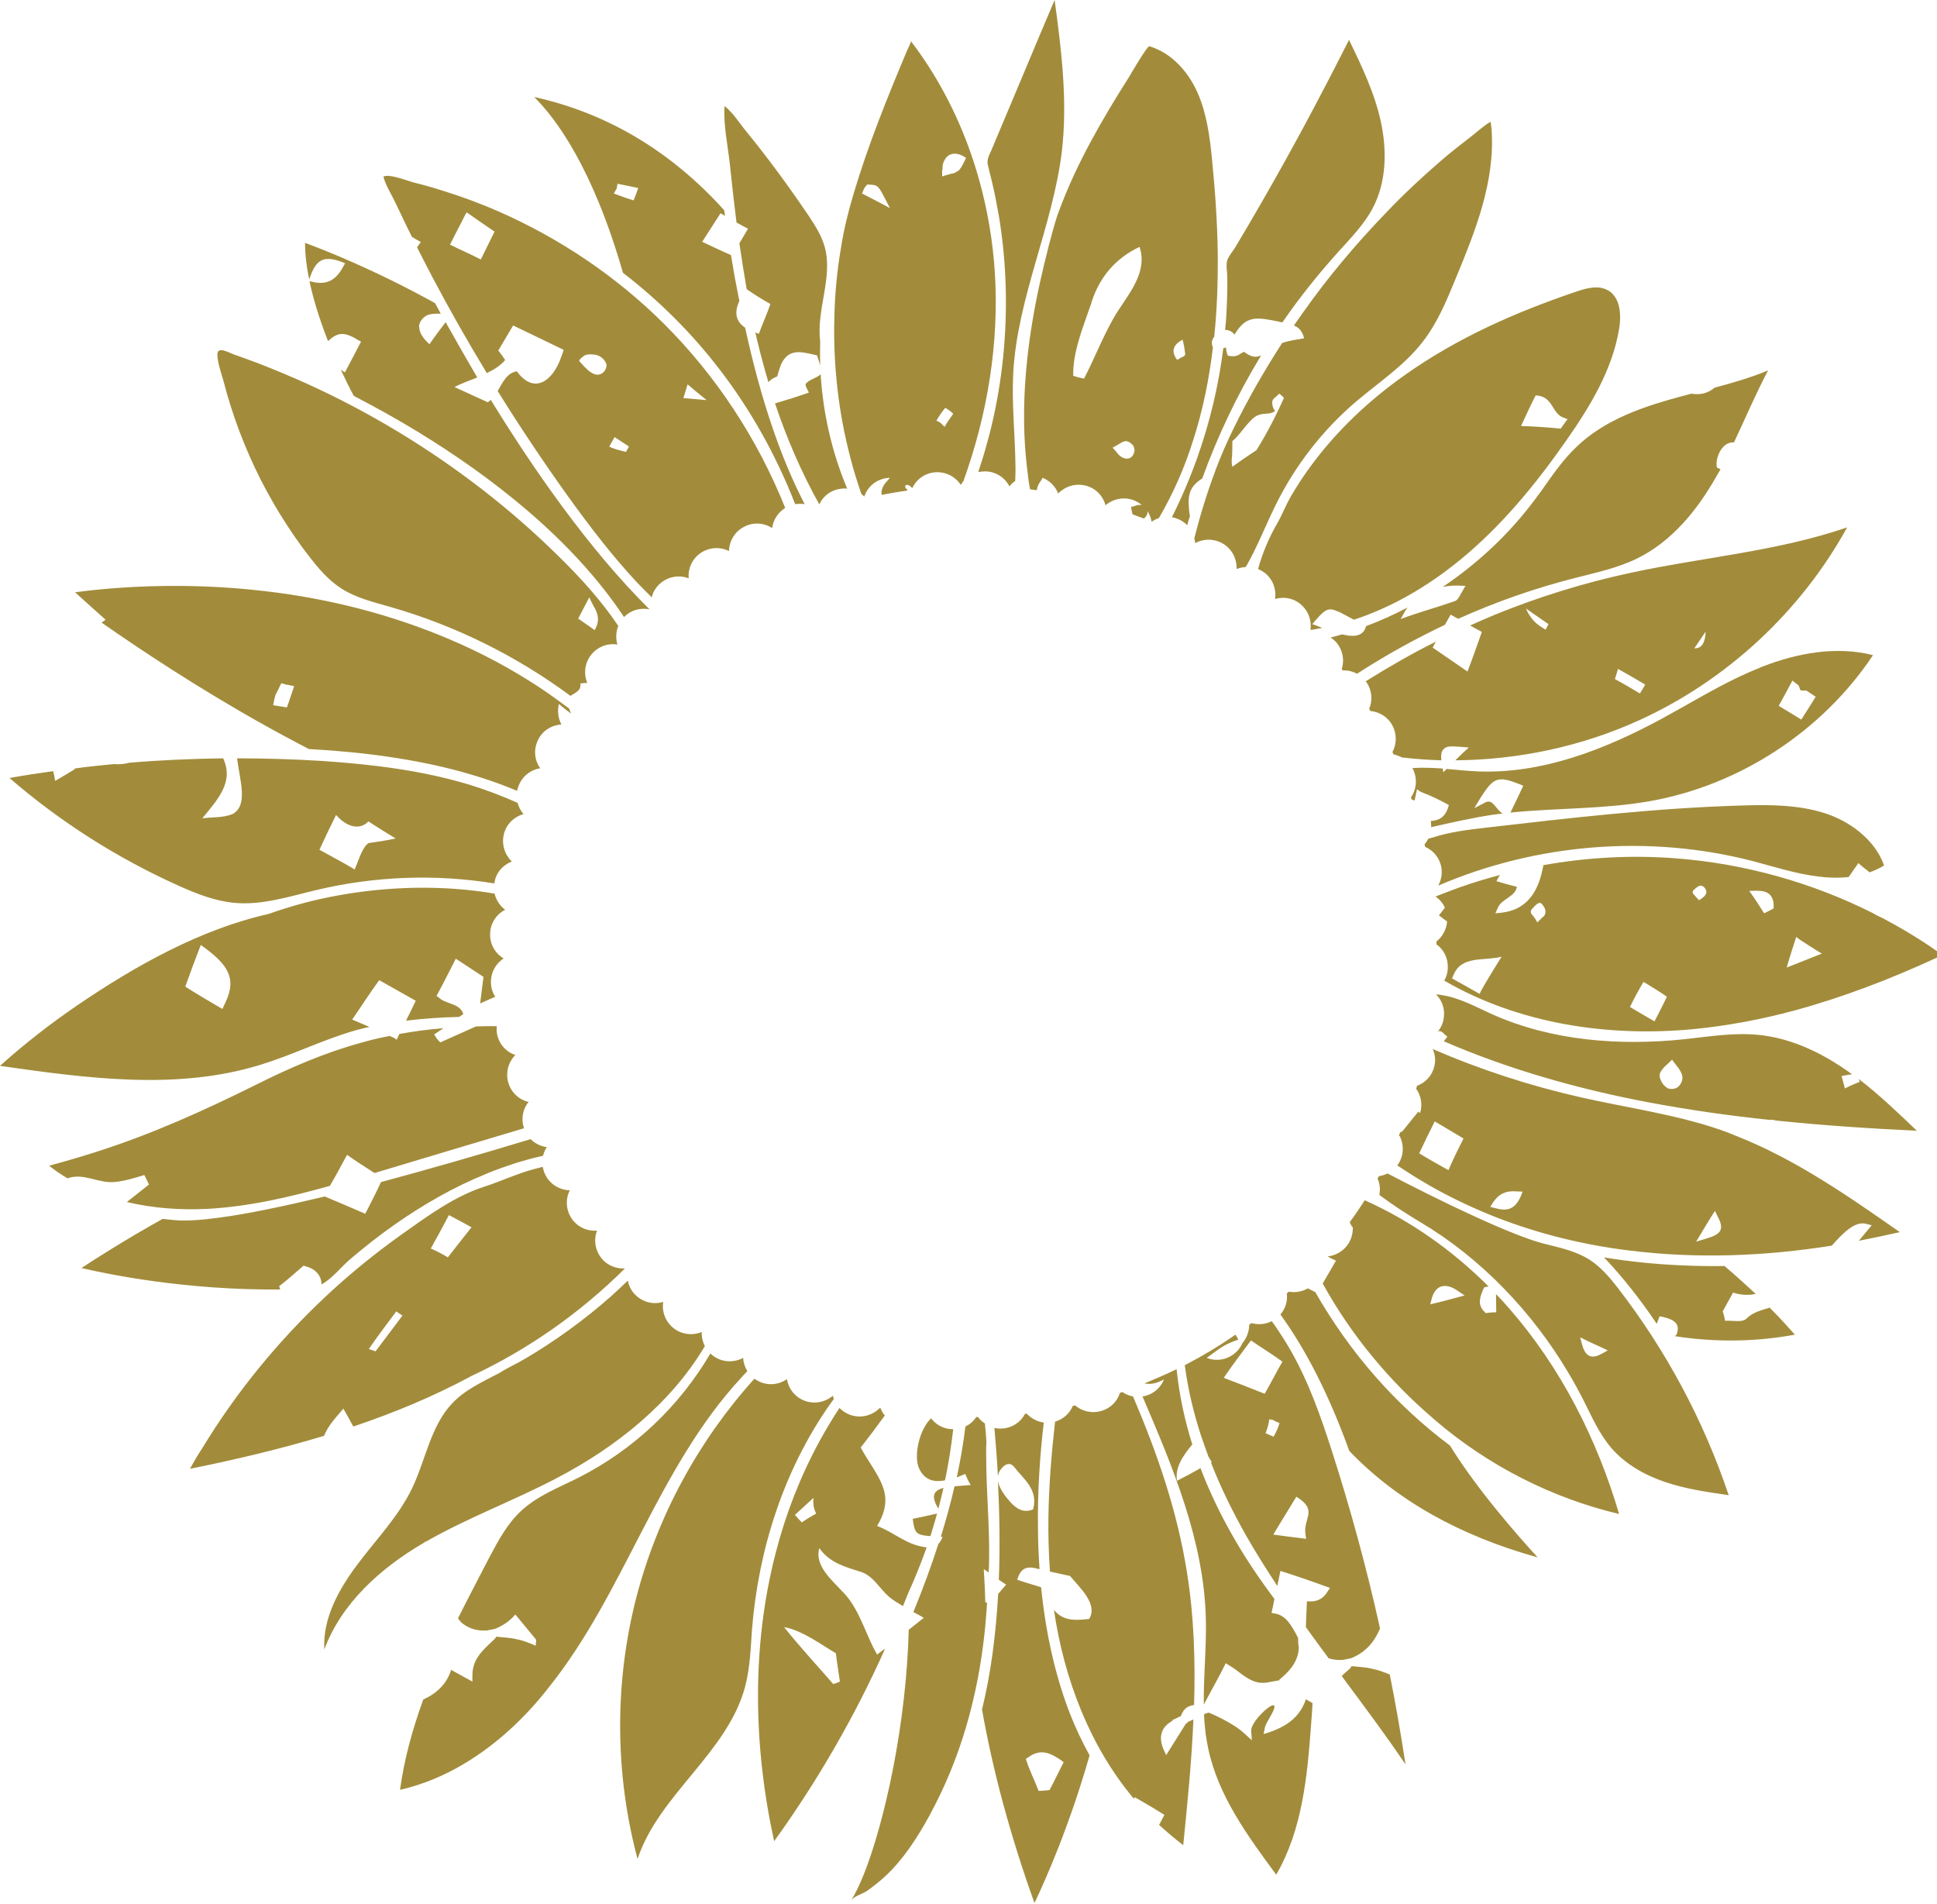 <?xml version="1.0" encoding="UTF-8" standalone="no"?>
<!DOCTYPE svg PUBLIC "-//W3C//DTD SVG 1.1//EN" "http://www.w3.org/Graphics/SVG/1.1/DTD/svg11.dtd">
<svg width="100%" height="100%" viewBox="0 0 875 860" version="1.1" xmlns="http://www.w3.org/2000/svg" xmlns:xlink="http://www.w3.org/1999/xlink" xml:space="preserve" xmlns:serif="http://www.serif.com/" style="fill-rule:evenodd;clip-rule:evenodd;stroke-linejoin:round;stroke-miterlimit:2;">
    <g transform="matrix(1,0,0,1,-64.2,-69.5)">
        <path d="M448.4,276.5C449.8,282 451.5,287.3 453.3,292.6C453.8,293 454.2,293.3 454.6,293.8C456,289.6 459.6,286.3 464.3,285.5C465,285.4 465.6,285.3 466.2,285.3L465.6,286C463.7,288 462.2,290.1 462.4,292.5C462.4,292.7 462.5,292.8 462.5,293C466.3,292.3 470.1,291.6 473.9,291.1L474.1,290.7C471.7,288.9 474,287.2 476.3,290C478.1,286 482.1,283.1 486.8,282.8C491.5,282.5 495.8,284.8 498.2,288.5C498.6,287.9 499,287.3 499.4,286.8C510.3,256.6 515.6,224.4 513.6,192.5C512.7,178.4 510.3,164.3 506.5,150.7C500.2,128.1 489.9,106.7 475.7,88.1C475.9,88.3 474.2,91.8 474,92.2C465.1,113.4 456.4,134.8 449.8,157C447.4,165 445.4,173.1 444.1,181.4C442.3,191.9 441.3,202.6 441.1,213.2C440.8,223.9 441.3,234.5 442.5,245.1C443.7,255.7 445.7,266.2 448.4,276.5ZM490.6,142.4C492.2,138.7 495.6,138.1 499.1,139.9L500.6,140.8C499.7,142.6 498.7,145.1 497.2,146.6L496.9,146.7C496,147.4 494.8,147.9 493.8,148C492.5,148.4 491.1,148.7 489.8,149.2L489.8,146.8L489.7,146.8C489.7,146.5 490,146.1 490,145.8C489.9,144.6 490,143.6 490.6,142.4ZM491.2,253.7C492.5,254.4 493.7,255.3 494.8,256.4C493.4,258.3 492,260.3 490.9,262.3L489.4,260.8C488.8,260.2 487.9,259.8 487.2,259.5C488.4,257.4 489.7,255.5 491.2,253.7ZM455.4,153.5L456,152.8L456.7,152.9C460.9,152.9 461.1,153.8 463.8,158.8L466.2,163.5C462.1,161.2 457.8,159.1 453.6,156.9C454,155.9 454.6,154.2 455.4,153.5ZM538,180.3C535.1,191.6 532.5,203 530.6,214.5C526.8,237.3 525.4,260.7 528.5,283.7C528.7,286.1 529.1,288.3 529.5,290.5C530.5,290.6 531.6,290.8 532.6,290.9C532.7,289.5 533.2,288.2 534.3,286.8C534.6,286.3 534.9,285.8 535.2,285.3C538.4,286.6 541,289.2 542.2,292.4C545.3,289.2 549.9,287.7 554.5,288.8C559.1,289.9 562.4,293.4 563.6,297.7C567,294.8 571.8,293.8 576.2,295.4C577.6,295.9 578.9,296.7 580,297.6C579.2,297.5 578.4,297.5 577.4,297.8C577.2,297.9 576.9,298 576.6,298.1L575.1,298.5C575.3,299.6 575.5,300.7 575.8,301.8C577.5,302.4 579.2,303.1 580.9,303.7C582.2,302.8 582.6,301.6 582.6,300.4C583.5,301.9 584.1,303.4 584.4,305.1L584.5,305.1C585.5,304.4 586.5,303.9 587.7,303.5C594.2,292.4 599.4,280.5 603.2,268.3C607.6,254.7 610.4,240.7 612.1,226.5C611.2,224.3 611.7,222.8 612.7,221.6C614,209.2 614.4,196.6 614.3,184C614.1,169.8 613.1,155.5 611.7,141.4C610.7,131.1 609.3,120.7 605.1,111.2C600.9,101.8 593.3,93.3 583.4,90.4C582.5,90.1 575,102.9 574.2,104.3C562.2,123.2 550.6,143.2 542.8,164.2C540.7,169.6 539.5,174.9 538,180.3ZM598.4,222.9C599,225 599.3,227.1 599.6,229.3C599.6,230.3 598.7,230.6 597.5,231.1C597.2,231.2 597.2,231.2 597.2,231.4L595.9,232C592.9,227.9 594.4,225.1 598.4,222.9ZM576.6,273.5C575.6,277.9 571.4,277.1 569.3,274.6C569.5,274.8 569.7,275.2 569.2,274.5C568.5,273.5 567.6,272.6 566.8,271.7C567.8,271.1 569,270.5 570.1,269.8C572.9,268 574,268.6 576.2,270.8C576.4,271.5 576.9,272.4 576.6,273.5ZM556.8,207.5C556.9,207.4 557.1,206.8 557.4,205.6C561.1,194.3 568.5,185.9 579,181L579.6,183.4C581.7,194.8 572.3,204.2 567.1,213.4C562.2,222.1 558.5,231.6 553.9,240.5C552.3,240.2 550.6,239.8 549,239.2C548.8,228.5 553.3,217.7 556.8,207.5ZM510.5,144.3C509.8,141.6 511,139.7 512.1,137.2C519.3,120.1 526.5,102.9 533.7,85.8C536,80.4 538.3,74.9 540.6,69.5C543.7,92.1 546.5,115 543.9,137.7C539.8,171.7 523.7,203.9 521.9,238.2C521.2,251.8 522.7,265.5 522.9,279.1C523,281.6 522.9,284.2 522.8,286.7C521.8,287.4 520.9,288.2 520.2,289.2C518.2,285.3 514.2,282.5 509.4,282.4C508.3,282.4 507.2,282.5 506.1,282.7C508.4,275.9 510.4,268.9 512.1,261.9C517,241.3 519.1,220.1 518.5,199C518.2,188.4 517.2,177.9 515.5,167.5C514.6,162.3 513.6,157.1 512.4,152C511.8,149.4 511.1,146.9 510.5,144.3ZM860.3,370.6C856.6,372.1 852.9,373.7 849.3,375.4C837.5,381.1 826.3,387.9 814.9,394.1C789.2,408 760.9,419.1 731.7,417.9C727,417.7 722.4,417.2 717.7,416.8C717.2,417.3 716.7,417.8 716.2,418.3C716.1,417.8 716,417.2 715.9,416.6C711.4,416.3 706.8,416.1 702.2,416.4C702.5,416.9 702.7,417.3 702.9,417.8C704.5,421.9 703.9,426.3 701.6,429.6C701.7,429.9 701.8,430.3 701.9,430.6C702.4,430.7 702.8,430.9 703.2,431.1L704.3,426L706.1,427.2C710.5,428.8 714.7,430.9 718.7,433.1L718.3,434.4C716.6,439.4 713.3,440.1 710.5,440.3C710.7,441.2 710.7,442.2 710.7,443.1C719.9,441 729.2,438.9 738.4,437.5C739.9,437.3 741.5,437.1 743,436.9C740,435.4 738.8,430.3 735.4,431.8L730.2,434.5L733.2,429.5C739,420.5 740.9,419.9 750.7,423.7L752.3,424.4C750.4,428.4 748.5,432.5 746.5,436.5C767.4,434.4 788.6,435 809.2,431.4C849.9,424.3 887.4,399.8 910.3,365.4C893.9,361.2 876.2,364.4 860.3,370.6ZM877.9,394.5C874.5,392.4 871.1,390.3 867.7,388.3C869.8,384.4 871.9,380.7 873.9,376.9L876.7,379.1C877,379.7 877.1,380.3 877.4,381C877.5,381.3 878,381.4 878.3,381.4L880.2,381.4C881.5,382.3 883,383.2 884.4,384.2C882.2,387.7 880.1,391.1 877.9,394.5ZM414.3,251.7C419.4,250.2 424.6,248.6 429.6,246.8L428.7,245C428,243.8 428.1,243.2 428.1,243.1C429,241.1 433.3,240.3 434.9,238.5C436,256.2 440,273.8 446.9,290.2C445.4,290 443.8,290.2 442.2,290.6C438.5,291.6 435.8,294.1 434.3,297.3C426.2,282.8 419.6,267.5 414.3,251.7ZM488.1,750.9C484.4,745 486.2,742.6 490.4,741.5C489.7,744.6 488.9,747.7 488.1,750.9ZM713.9,469.5C715.2,467.1 715.8,464.2 715.3,461.3C714.6,457 711.7,453.6 708,452C707.9,451.6 707.8,451.2 707.7,450.9C708.3,450.1 708.9,449.3 709.3,448.4C709.9,448.2 710.6,447.9 711.3,447.8C718.9,445.3 726.9,444.3 734.8,443.4C773.6,438.9 812.4,434.4 851.4,433.3C863.8,432.9 876.4,433 888.3,436.7C893.9,438.5 899.3,441.3 903.9,445C909,449.1 913.1,454.2 915.3,460.4C913.2,461.7 911,462.7 908.7,463.5C908.3,463.1 907.8,462.7 907.4,462.4C906.1,461.4 904.9,460.5 903.7,459.3C902.2,461.4 900.8,463.5 899.3,465.6C894.8,466.1 890.2,466 885.7,465.4C875.6,464.2 865.8,461 855.9,458.4C809,446.3 758.3,450.4 713.9,469.5ZM393.9,143.7C393,135.3 390.9,125.8 391.5,117.4C395.3,120.3 398.5,125.5 401.5,129.1C404.8,133.1 408,137.2 411.2,141.4C417.5,149.7 423.6,158.2 429.4,166.8C432.4,171.3 435.4,176 436.8,181.2C440.5,194.9 432.9,209.5 434.7,223.6C434.6,227.3 434.6,230.9 434.7,234.6C434.3,233.1 433.8,231.5 433.3,230C428.4,229 422.3,226.7 418.6,231.5C416.8,233.6 416.1,236.8 415.3,239.5C413.5,240.2 412.2,241.1 411.3,242.1C410.1,238.1 409,234 407.9,229.9C407.3,227.5 406.7,225.1 406.1,222.7C405.9,221.7 405.7,220.7 405.4,219.7L405.5,219.7L407,220.3C408.6,215.7 410.7,211.4 412.2,206.8C408.5,204.7 404.9,202.5 401.5,200.1C400.3,193.2 399.2,186.3 398.2,179.4C399.5,177.2 400.8,175 402.1,172.8C400.4,171.9 398.6,171 396.9,170C395.8,161.2 394.8,152.5 393.9,143.7ZM476.5,755.5C480.2,754.7 483.8,754 487.5,753.1C486.6,756.5 485.5,759.9 484.5,763.3C477.6,762.8 477.4,761.7 476.5,755.5ZM617.6,218.5C617.9,216.1 618.1,213.6 618.2,211.1C618.5,205.6 618.7,200.1 618.6,194.6C618.6,192.3 617.9,189.2 618.6,187C619.3,185 621.1,183 622.2,181.2C624,178.2 625.8,175.1 627.6,172.1C631.8,164.9 636,157.7 640.1,150.4C651.8,129.7 662.9,108.7 673.6,87.5C679.4,99.5 685.2,111.6 688,124.6C690.8,137.6 690.5,151.8 684.3,163.5C680.4,170.9 674.4,177 668.8,183.2C659.7,193.3 651.2,203.9 643.5,215.1C642.9,215 642.3,214.9 641.6,214.7C632.1,212.8 627.1,211.7 621.9,220.6C620.7,219.2 619.3,218.5 617.6,218.5ZM655.8,280.7C652.8,284.8 650.1,289 647.5,293.4C645.1,297.5 643.4,302 641.1,306C637.4,312.4 634.5,319.3 632.5,326.5C633.5,326.9 634.5,327.5 635.5,328.2C639.1,331 640.8,335.5 640.2,339.8C640.3,339.9 640.4,339.9 640.4,340C644.5,338.8 649.2,339.8 652.5,343.1C655.5,346 656.7,350.1 656.2,354C657.1,353.9 658,353.8 658.8,353.6C659.7,353.4 660.6,353.3 661.5,353.1C659.7,352.4 658.1,351.7 657,351.4L658.6,349.5C662.8,344.8 664.2,343.6 668.8,345.8C667.8,345.2 667,344.9 669.8,346.2C671.8,347.3 673.8,348.3 675.8,349.4C693.2,343.7 709.3,334.2 723.5,322.6C742.3,307.3 757.8,288.4 771.7,268.5C782.5,253.1 792.5,236.6 795.6,218.1C796.5,212.7 796.3,206.2 792.8,202.4C792.2,201.7 791.4,201.1 790.5,200.6C786.2,198.2 780.9,199.6 776.3,201.2C749,210.4 722.3,222.2 698.8,238.9C682.6,250.3 667.7,264.3 655.8,280.7ZM757.9,248.1L759.1,248.2C765.8,249.2 765.3,256.2 770.4,258.1L772.3,258.8C771.3,260.3 770.2,261.6 769.2,263.1C763.3,262.5 757.3,262.1 751.3,261.9C753.4,257.4 755.5,252.7 757.9,248.1ZM648.7,216.5C650.9,217.4 652.5,219 653.3,222.3C650.4,222.8 646.6,223.3 643.4,224.4C635.3,236.9 627.9,249.8 621.4,263.1C618.4,269.2 615.7,275.5 613.2,282L613.3,282C613.2,282.1 613.2,282.2 613.1,282.4C609.4,292.2 606.3,302.4 603.7,312.6C603.9,313.3 604,314 604.1,314.8C608,312.7 612.9,312.7 616.9,315.2C620.9,317.7 623,322.1 622.8,326.5C624.1,326 625.5,325.7 626.9,325.6C627.2,325.2 627.4,324.7 627.7,324.3C632.6,315.5 636.2,306.1 640.7,297.1C649.4,279.6 661.6,263.9 676.4,251.2C686.7,242.4 698.4,234.8 706.7,224.1C713.4,215.6 717.6,205.5 721.7,195.5C730.5,174.2 739.6,151.8 738,128.3C737.9,127.5 737.9,126.9 737.8,126.3C737.7,125.7 737.7,125.1 737.5,124.5C734.1,126.5 731,129.5 727.8,131.9C723.4,135.3 719,138.7 714.8,142.4C706.2,149.8 698,157.5 690.2,165.7C676.6,179.8 664,194.8 652.7,210.8C651.4,212.7 650,214.6 648.7,216.5ZM631.8,272.8C628.1,275.2 624.5,277.7 620.9,280.3C620.6,279.3 620.6,278.4 620.6,277.2C620.9,274.4 620.9,271.6 620.9,268.7C624.5,266 628.3,258.9 632.3,257.1C635.3,255.8 637.5,257 640.2,255.2C639.3,254 638.9,252.7 638.9,251.3C638.9,250.1 639.6,249.4 640.5,248.8C640.9,248.4 641.5,247.8 642.1,247.3C642.9,247.9 643.6,248.5 644.2,249.2C640.6,257.3 636.5,265.2 631.8,272.8ZM776.6,271.1C787.9,260.3 803,254.4 818,250.1C821.4,249.1 824.9,248.2 828.3,247.3C832.2,248 835.8,247.1 838.7,244.6C846.9,242.4 855,240.1 862.9,236.8C857.3,247.4 852.6,258.5 847.5,269.3C846.7,269.3 846,269.3 845.3,269.6C841.4,270.8 838.9,277 839.8,280.7C840.3,280.9 840.9,281.2 841.4,281.4C840.9,282.4 840.3,283.4 839.7,284.4C831,299.8 819.4,314.2 803.4,321.9C794.7,326.1 785.2,328.1 775.9,330.5C757.7,335.1 740,341.3 722.9,349C721.8,348.4 720.6,347.7 719.5,347.1C718.6,348.6 717.8,350.2 716.9,351.7C703.2,358.2 689.9,365.6 677.2,373.8C675.2,372.7 673,372.2 670.8,372.3C670.6,372.1 670.5,371.9 670.3,371.7C671.6,367.7 670.8,363.2 668,359.8C667.2,358.9 666.3,358.1 665.3,357.4C666.9,357 668.6,356.6 670.2,356.1C670.3,356.1 670.3,356.1 670.4,356C675.1,357.2 679.4,357.1 680.9,353.4L681.3,352.3C687.7,349.9 693.9,347.1 700,343.9C699.7,344.3 699.4,344.8 699.1,345.2L696.9,349.1C704.9,346.1 713.1,343.9 721.1,341.1C722.6,340.7 723.3,339.2 724.1,337.7C724.8,336.7 725.4,335.3 726.2,334.1L723.4,334C720.8,333.9 718.3,334.1 715.9,334.6C731.7,324 745.8,310.8 757.2,295.6C758.3,294.2 759.3,292.7 760.4,291.3C765.4,284.2 770.3,277 776.6,271.1ZM739.1,347.3C735.5,348.8 731.9,350.4 728.3,352C730.1,353 731.8,354 733.6,354.9C731.5,360.8 729.4,366.9 727.1,372.8C721.8,369.2 716.6,365.5 711.4,362C711.8,361.1 712.3,360.2 712.8,359.3C702.2,364.6 691.9,370.5 681.8,376.8C681.6,376.9 681.4,377.1 681.1,377.2C681.2,377.4 681.4,377.6 681.6,377.8C684,381.4 684.3,386 682.7,389.7C682.9,390 683.1,390.3 683.2,390.6C687.3,391 691.2,393.3 693.2,397.2C695.3,401.1 695.1,405.6 693.2,409.2C693.4,409.5 693.5,409.8 693.7,410.2C695,410.5 696.3,411 697.5,411.6C703.4,412.3 709.3,412.7 715.3,412.9C715.1,410.9 715.2,409 716.2,408C717.5,406.4 719.5,406.5 723.8,406.8L727.7,407.1C725.6,409 723.6,410.9 721.6,412.9C750.2,412.7 778.9,406.6 804.9,394.7C844.3,376.7 877.7,345.7 898.6,307.7C866.9,318.6 833.1,321.2 800.4,328.3C779.5,332.8 758.9,339.2 739.1,347.3ZM762.4,353.9L760.8,352.9C757.4,350.8 755.2,348.2 753.5,344.3C756.8,346.7 760.3,349 763.7,351.4C763.3,352.3 762.8,353 762.4,353.9ZM834.7,354.8L834.6,356.1C834.3,359.1 833.3,362.5 829.6,362.3C831.3,359.9 832.9,357.3 834.7,354.8ZM805,382.7C801.3,380.5 797.6,378.3 793.7,376.2C794.2,374.7 794.7,373 795.1,371.6C799.3,374 803.4,376.3 807.4,378.7C806.7,380 805.8,381.4 805,382.7ZM491.1,738.1C486.5,739 482.1,738.3 479.5,733C476.7,727.3 479.5,715 484.8,710.1C487,713 490.4,714.9 494.4,715L494.8,715C493.9,722.8 492.7,730.5 491.1,738.1ZM605.2,275.8C610.8,259.9 614.7,243.5 616.8,226.8C617.2,226.7 617.7,226.5 618.1,226.4C617.8,227.4 618.8,230.1 618.8,230.1C620.4,230.5 622.7,230.7 624.3,229.4L626.1,228.4C629.4,230.7 631.3,231.2 633.9,230C623.2,247.6 614.3,266.2 607.3,285.6C600.7,289.7 600.6,294.3 601.6,302.1C601.6,302.2 601.7,302.3 601.8,302.4C601.3,303.8 600.9,305.3 600.5,306.7C599.5,305.7 598.3,304.8 597,304.2C595.9,303.7 594.7,303.3 593.6,303.1C598,294.3 601.9,285.1 605.2,275.8ZM389.3,236.4C403.2,254.5 414.7,274.9 423.4,297.2C424.9,297 426.3,297 427.7,297.2C417,276.7 407.9,250.1 400.8,217.5C396.2,214.4 396,210.3 398.2,205.3C398.1,205 398.1,204.8 398,204.5C396.7,198.1 395.5,191.5 394.4,184.7C390,182.8 385.7,180.7 381.4,178.7L389.7,165.8C390.4,166.2 391.1,166.6 391.7,167C391.6,166.1 391.5,165.3 391.3,164.4C367.3,137.8 338.5,120.6 305.5,113.3C315.3,123 332,145.3 345.6,192.7C362.1,205.4 376.8,220.1 389.3,236.4ZM341.5,156.9L342.5,155.1C342.9,154.8 343,152.9 343.2,152.5L352.5,154.4C351.9,156.3 351.2,158.1 350.4,160C348,159.3 345.8,158.5 343.4,157.6L341.5,156.9ZM719.2,722.4C731.4,742.2 750,763.3 758.8,772.9C723.5,763.1 694.9,747 673.7,724.8C664.7,699.8 654.2,679.2 642.6,663.2C644.9,660.5 645.9,657.1 645.5,653.7C645.8,653.4 646.1,653.1 646.4,652.9C649.3,653.4 652.4,652.9 655,651.4C655.9,651.9 656.9,652.3 657.8,652.8L658.3,653C674.1,680.6 694.5,703.9 719.2,722.4ZM534.5,786.4C531.1,785.3 527.5,784.3 523.7,783C525.5,776.9 528.9,776.9 533.2,778.1C533.4,778.1 533.6,778.2 533.8,778.2C533.4,772.4 533.1,766.5 533.1,760.5C532.8,743.1 534,726.6 535.7,712C532.7,711.6 530,710.1 528,708C527.7,708 527.5,708.1 527.2,708.1C525.3,711.8 521.5,714.4 517,714.7C515.8,714.8 514.5,714.7 513.4,714.4C514,721.3 514.6,728.7 515,736.3C515.1,735.7 515.2,735.2 515.4,734.7C516.4,732.3 519.7,728.9 522.2,731.9C526.5,737.5 533.3,742.1 530.9,751.2C526.5,753.1 523.2,750.8 520.5,747.8C518.5,745.6 515.7,742 515,738.5C515.7,752.6 516,767.7 515.4,783C516.5,783.7 517.5,784.4 518.7,785.2C517.4,786.7 516.2,788.1 515.1,789.4C514.1,807.2 511.9,825 507.8,841.6C512.7,869.3 520.6,898.7 531.5,929C536.5,918.6 547.4,893.9 556.4,862.3C553,856.2 549.9,849.6 547.3,842.9C540.9,826.2 536.6,807.3 534.5,786.4ZM538.3,878C536.7,878.1 535,878.3 533.4,878.4C531.5,873.5 529.1,868.8 527.6,863.9L528.7,863.2C534.5,858.9 539.2,861.6 543.5,864.5L544.7,865.4C542.5,869.6 540.5,873.9 538.3,878ZM617.9,820.7C614.8,827.1 611.2,833.2 608,839.4C607.8,826.3 609.3,813.1 608.9,800C607.9,765.2 594.1,732.4 580.3,700.2C581.2,700.1 582.1,699.8 583,699.5C586.3,698.2 588.8,695.6 590,692.5C587.2,694.1 584.2,695 581.2,694.3C586.1,692.3 591,690.2 595.7,687.9C596.9,699.4 599.3,710.8 602.8,721.9C598.9,726.6 594.8,732.2 595.9,738.3C599.5,736.5 603,734.6 606.5,732.6C614,752.3 624.7,771 637.2,788C638.1,789.2 639,790.5 639.9,791.7L638.6,798L640.4,798.3C644.7,799.2 647.2,802.6 650.6,809.3C650.6,810.6 650.6,812.1 650.9,813.5C650.8,818.7 648.1,823.1 643,827.4L642.1,828.1L642.2,828.4L637.2,829.3C631.4,830.5 627.6,827.5 623.7,824.6C621.9,823.1 619.8,821.9 617.9,820.7ZM654.1,837C655.1,837.6 656.1,838.1 657.1,838.7C657,841.7 656.7,844.8 656.5,847.8C654.8,871.3 652.6,895.8 640.7,916.2C627.8,898.7 614.5,880.6 610,859.3C609.6,857.2 609.2,855.2 608.9,853.1C608.5,850 608.2,846.9 608.1,843.7C608.8,843.4 609.5,843.2 610.2,843C610.2,843 620.9,847.3 626.4,852.5L629.7,855.5L629.4,851.2C629.1,847.2 639.3,837.6 639.9,840.1C640.3,841.9 636,847.5 635.6,849.7L635,852.7L637.8,851.8C646.5,848.8 651.7,844.2 654.1,837ZM600.5,780.4C603.6,800 604.2,819.8 603.6,839.6C603.1,839.7 602.6,839.7 602,839.9L600.4,840.6C599.2,841.5 598.3,842.7 597.6,844.6L593.6,846.5L594,846.6C591.6,847.9 589.8,849.7 589.1,851.8C588.2,854.5 588.7,856.8 589.7,859.4L591,862.2C594,857.5 596.9,852.7 599.9,848L600.5,847.7L600.6,847.3C601.5,846.9 602.4,846.5 603.3,846.1C602.5,865.1 600.6,884 598.7,902.9C594.9,899.9 591.2,896.9 587.8,893.7C588.6,892.2 589.4,890.7 590.2,889.2C586.9,887.1 583.7,885.2 580.4,883.3L576.8,881.2C576.7,881.4 576.6,881.7 576.4,881.9C556.5,858.3 544.8,827.6 540.3,796.6C543.9,801 548.3,801.7 556.2,800.7C560.4,793.9 551.6,786.3 547.6,781.3C544.3,780.6 541.3,779.9 538.5,779.3C537.9,771.1 537.7,762.9 537.8,754.7C538,740.3 539.2,725.9 540.8,711.6C544.5,710.5 547.4,707.9 548.8,704.5C549.2,704.4 549.5,704.3 549.9,704.3C553,706.9 557.3,708 561.6,706.8C565.8,705.6 568.9,702.5 570.1,698.6C570.5,698.5 570.9,698.3 571.2,698.2C572.6,699.2 574.3,699.9 576,700.2C587.1,726.1 596.2,752.6 600.5,780.4ZM740,654C740,656.7 740.1,659.4 740.1,662.2C738.5,662.2 737,662.3 735.4,662.6L734.8,662C733.2,660.5 732.7,658.9 732.7,657.4C732.7,655.3 733.7,653 734.6,651C735.2,650.8 735.9,650.6 736.6,650.5C720.4,634.3 701.5,620.9 680.7,611.6C678.5,615 676.3,618.3 673.9,621.5C674.1,621.9 674.2,622.3 674.5,622.7L675,623.7C675.1,623.6 675.2,623.6 675.3,623.6C675.4,626.6 674.6,629.7 672.6,632.2C670.4,635 667.2,636.6 663.9,637C665.1,637.6 666.4,638.3 667.7,638.9C665.7,642.4 663.7,645.8 661.7,649.2C674.5,672.4 691.7,693.2 711.8,710.3C711.7,710.2 711.5,710.1 711.4,710C711.8,710.4 712.2,710.7 712.6,711C712.7,711.1 712.7,711.1 712.8,711.2C736.6,731.5 765.2,746.1 795.6,753.3C785.6,719.4 769.2,687 745.8,660.3C743.9,658.1 742,656 740,654ZM710.3,658.6L711,655.8C712.9,649.4 717.7,649 722.7,652.5L725.8,654.6C720.7,656 715.5,657.4 710.3,658.6ZM674.4,818.5C680.6,816 684.6,811.8 687.3,805.7L687.6,805C681.6,777.9 674.3,751.1 665.8,724.7C660.8,709.1 655.3,693.5 647.1,679.2C644.5,674.7 641.7,670.4 638.7,666.2C635.8,667.7 632.5,667.9 629.5,667.1C629.2,667.3 628.9,667.6 628.5,667.8C628.5,670.8 627.4,673.8 625.4,676.2C624.3,678.7 622.4,680.8 619.8,682.2C616.4,684 612.6,684.1 609.3,682.8C612.3,680.7 615.2,678.3 617.9,676.9C619.7,676 621.7,675.2 623.6,674.5C623.2,673.8 622.7,673 622.3,672.3C615,677.4 607.3,682 599.4,686.1C600.8,696.8 603.3,707.3 606.6,717.5C607.7,720.8 608.9,724.1 610.1,727.4C610.6,728.2 611.1,729.1 611.6,729.8C611.5,729.9 611.3,730 611.2,730C615.6,741.3 621,752.2 626.9,762.7C631.4,770.6 636.2,778.2 641.2,785.8L642.6,779C650.2,781.4 657.6,784 665,786.7L663.8,788.5C661.7,791.9 658.6,793.2 654.6,792.7C654.4,796.6 654.2,800.5 654.1,804.4C657.5,809.1 660.9,813.8 664.4,818.5C666.4,819.1 668.6,819.4 670.8,819.2L674.4,818.5ZM617,691.8C620.9,686 625.2,680.5 629.3,674.9C634,678.2 638.9,681.1 643.5,684.5C640.8,689.2 638.3,694.1 635.5,699C629.5,696.6 623.3,694.2 617,691.8ZM637.6,710.5L639.4,710.9C640,711.2 640.1,711.3 640.4,711.5L642.2,712.2C641.6,714.4 640.6,716.5 639.5,718.4C638.3,717.8 637.1,717.4 635.9,716.8C636.7,714.8 637.3,712.7 637.6,710.5ZM653.9,762.3L654.2,764.5C649.2,763.9 644.3,763.3 639.4,762.6C642.8,756.8 646.4,751.2 649.8,745.5L651.3,746.5C659.1,752 652.9,755.6 653.9,762.3ZM782.3,638.5C776.1,634.5 768.7,633 761.6,631.2C747.4,627.6 715.8,612.5 691,599.5C689.8,600.1 688.5,600.5 687.1,600.7C686.9,601.1 686.7,601.5 686.5,601.8C687.5,604.1 687.8,606.7 687.3,609.2C693.3,613.7 699.6,617.8 706,621.6C733.1,637.7 756.2,661.9 772.3,688.9C774.9,693.2 777.3,697.6 779.6,702.1C783.3,709.5 786.7,717.2 792.1,723.5C798.5,730.9 807.3,735.8 816.5,738.9C825.7,742 835.4,743.4 845.1,744.8C833.8,711.1 816.8,679.4 795.1,651.3C791.4,646.5 787.4,641.8 782.3,638.5ZM787.8,680.9C786.2,681.8 784.1,682.7 782.2,681.9C780.3,681 779.5,678.9 778.9,676.9L778,673.5C779.9,674.4 781.7,675.4 783.6,676.2L783.7,676.3C785.9,677.2 788.3,678.4 790.5,679.4L787.8,680.9ZM904.3,558.1C902.1,559 899.9,559.9 897.6,561.1L896.1,555.5C897.7,555.2 899.3,554.9 900.8,554.7C899.8,553.9 898.7,553.2 897.7,552.5C886.8,545 874.6,539.2 861.7,537.3C860.6,537.1 859.5,537 858.4,536.9C847.2,535.8 836,537.7 824.8,538.9C795.6,541.9 765.3,539.6 738.5,527.7C731.1,524.4 723.9,520.3 715.9,519C715,518.8 713.9,518.7 712.9,518.6C715.6,521.3 717,525.1 716.4,529.2C716.1,531.8 714.9,534.1 713.3,535.9C713.6,535.7 713.8,535.4 714,535.2C715.2,535.1 716.1,535.9 716.5,536.4C716.6,536.5 716.6,536.7 716.8,536.7L718,537.7C717.5,538.5 716.9,539.1 716.4,539.8C746,552.6 777.3,561.4 809,567.4C827.1,570.8 845.3,573.4 863.6,575.3C864.6,575.2 865.5,575.3 866.5,575.6C887.6,577.8 908.9,579.2 930.1,580.2C921.6,572.1 913.1,563.9 903.8,556.8C904,557.2 904.1,557.6 904.3,558.1ZM822.1,560.5C820.8,561.4 819.3,561.5 817.7,561.1C817.6,561 817.5,561 817.4,561L817.6,561C815.7,560.1 813.9,557.3 813.9,555.2C814,552.5 817.8,550 819.5,548.1C821,550.3 824.1,553.3 824.2,556.1C824.2,557.9 823.4,559.4 822.1,560.5ZM914.7,484.2C914.1,483.9 913.6,483.7 913,483.4C911.9,482.8 911.1,482.5 910.4,482C882.8,468.1 852.4,459.6 821.6,457.2C801.4,455.6 781.1,456.7 761.1,460.3L761.4,460.5L761.1,461.7C758.7,474 752.6,480.5 742.7,481.7L739.7,482L740.9,479.3C742.7,475.4 748.9,474.4 749.4,470C746.3,469.3 743.3,468.4 740.2,467.5L741.2,465.6C741.4,465.3 741.6,465 741.8,464.7C735.6,466.3 729.5,468.2 723.5,470.3C719.9,471.6 716.3,473 712.7,474.4C714.5,475.7 716,477.4 716.9,479.5C716.3,480.2 715.7,481 715.2,481.7L714.2,482.9C715.4,483.8 716.6,484.8 717.9,485.7C717.6,489.3 715.8,492.6 713.1,494.7L713.1,496C716.4,498.4 718.4,502.3 718.2,506.6C718.2,508.7 717.6,510.7 716.6,512.4C750.2,531.9 790.6,538 829.3,534.3C844.7,532.8 859.9,529.9 874.8,525.9C896.9,519.9 918.4,511.6 939.2,502L939.2,499.1C931.5,493.7 923.2,488.7 914.7,484.2ZM733.3,516.9L732.6,518.4C728.4,516 724.3,513.7 720.1,511.4L720.7,510.1C724.3,500.8 734.6,503.7 742.5,501.6C739.4,506.6 736.2,511.7 733.3,516.9ZM762.2,482.2C762.1,482.8 761.6,483.2 761.3,483.7C761.2,483.6 761.2,483.6 761,483.7C760.3,484.6 759.5,485.3 758.6,486.1C758.2,485.1 757.4,484 756.7,483.1C756.3,482.7 755.7,482.1 755.7,481.3C755.7,480.7 756.1,480.1 756.6,479.7C757.2,479 758.7,477.2 759.9,477.3C760.8,477.4 761.5,478.9 762,479.7C762.3,480.4 762.5,481.4 762.2,482.2ZM811.6,530.8C807.9,528.7 804.2,526.5 800.5,524.3C802.4,520.4 804.4,516.7 806.6,513L808.2,513.9C811.2,515.8 814.3,517.6 817.2,519.7C815.4,523.4 813.5,527.1 811.6,530.8ZM834.8,473.3C834.5,474 833.8,474.6 833.2,475.1L831.7,476.1C831.7,476.1 829.2,473.4 829,473.1C828.3,471.9 829.7,471.2 830.5,470.4C831.1,470 831.7,469.5 832.3,469.5C833.5,469.5 834.4,470.4 834.8,471.4C835.1,472.1 835.1,472.7 834.8,473.3ZM865.4,478.9L865.4,479.8C864.1,480.5 862.6,481.3 861.1,482C859,478.6 856.8,475.2 854.4,471.9L857.4,471.8C860.4,471.8 862.4,472.2 863.8,473.7C864.9,474.9 865.5,476.7 865.4,478.9ZM871.3,506.5C872.6,501.9 874.1,497.3 875.6,492.7L877.4,494C880.7,496.1 883.9,498.3 887.2,500.2L871.3,506.5ZM841.1,579.7C820.9,572.8 799.6,569.9 778.7,565.2C755.6,560 733.1,552.7 711.4,543.3C712.5,545.8 712.8,548.6 712.1,551.2C711.1,555.4 708.1,558.5 704.3,559.9C704.2,560.3 704.1,560.8 703.9,561.2C706.1,564.3 706.9,568.3 705.7,572.2C705.4,572 705.1,571.8 704.9,571.6C702.7,574.2 700.6,576.9 698.5,579.5L697.7,580.5C697.4,580.6 697.1,580.7 696.8,580.8C696.6,581.2 696.4,581.6 696.2,582.1C696.2,582.2 696.3,582.2 696.3,582.3L696.2,582.5C696.4,582.6 696.5,582.7 696.6,582.8C698.2,586.2 698.4,590.3 696.6,593.9C696.3,594.6 695.8,595.3 695.4,595.9C696.5,596.6 697.5,597.2 698.5,597.9C702.9,600.8 707.4,603.5 712,606.1C721.2,611.2 730.8,615.7 740.6,619.5C759.7,626.9 779.8,631.8 800.2,634.3C830.6,638.1 861.4,636.9 891.7,632.1C896.7,626.4 902.1,621 907,622.2L909.7,622.9C907.8,625.2 905.8,627.6 903.9,629.9C910.1,628.7 916.3,627.4 922.4,626C899.1,609.7 875.4,593.2 848.9,582.7C846.3,581.6 843.7,580.6 841.1,579.7ZM719.2,596.4L718.5,598C714.1,595.5 709.6,593.1 705.3,590.4C707.5,585.7 709.9,580.8 712.3,576C716.7,578.5 721,581.2 725.3,583.7C723.2,587.9 721.1,592.1 719.2,596.4ZM751.1,610C748.3,616.1 744.6,616.5 739.8,615.2L737.4,614.6L738.7,612.5C741.4,608.6 744.5,607.2 749.5,607.6L752,607.7L751.1,610ZM834.7,629L830.4,630.3C833.2,625.7 835.9,621 838.9,616.4L840.2,619.1C843.6,625.4 840.8,627.2 834.7,629ZM821.6,667.6C821.6,667.7 821.7,667.7 821.7,667.8C821.7,667.7 821.6,667.7 821.6,667.6ZM863.6,660.1C868.9,665.4 872.7,669.7 875,672.3C857.2,675.6 839,675.8 820.8,673C821.1,672.7 821.3,672.5 821.6,672.2C822.2,670.5 822.3,669 821.7,667.8C821.8,667.9 821.8,667.9 821.6,667.6C820.9,666.4 821.3,667.2 821.6,667.6C820.4,665.7 817.9,664.9 815.4,664.3L813.9,664C813.5,665.1 813,666.2 812.6,667.4C805.2,656.4 797.2,646.3 788.8,637.4C800.1,639.3 812,640.5 823.9,641C830.2,641.3 836.7,641.4 843.2,641.3C848.4,645.7 853.1,650 857.3,653.9C854.6,654.5 851.7,654.5 848.4,653.7L847.1,653.3C845.5,656.1 844,658.9 842.4,661.8C842.8,663.1 843.3,664.5 843.4,666C844.6,666 845.9,666 847.1,666.1C849.5,666.2 852,666.4 853.3,664.9C856.3,662 860,661.3 863.6,660.1ZM692,825.8C694.7,839.2 697,852.7 699.1,866.3C699,866.2 699,866.2 698.9,866.1C689.8,852.6 680,839.6 670.3,826.5C671,825.8 671.7,825.1 672.5,824.4C672.6,824.4 674.6,822.8 674.7,822C677.8,822.4 680.9,822.4 684,823.2C686.7,823.7 689.3,824.7 692,825.8ZM170.3,477.3C182.9,478.4 195.2,474.3 207.5,471.4C233.7,465.2 261,464.2 287.5,468.5C288.1,463.8 291.3,460.2 295.4,458.6C292.2,455.5 290.7,450.9 291.8,446.3C292.9,441.7 296.4,438.4 300.7,437.2C299.4,435.7 298.5,433.9 298,432.1C290.8,428.9 283.4,426.1 275.9,423.8C254.5,417.4 232.2,414.7 209.9,413.2C197.1,412.4 184.2,412 171.3,412C172.5,421.9 176.5,433.3 169.2,437.2L168.9,437.3C164.9,438.9 159.9,438.5 155.6,439.1C162.3,430.8 170.1,422.8 165,412C150.8,412.2 136.7,412.8 122.5,414C120.5,414.6 118.4,414.8 115.7,414.6C111.2,415 106.8,415.5 102.3,416C100.9,416.2 99.4,416.4 97.9,416.6C97.9,416.7 98,416.8 98,416.9C95,418.7 92.1,420.5 89.1,422.2L88.7,419.8C88.6,419.3 88.4,418.6 88.2,417.8C81.6,418.7 75,419.7 68.5,420.9C91.4,440.7 117.2,457.1 144.8,469.5C153,473.2 161.4,476.5 170.3,477.3ZM216,437.6L217.6,439.2C221.2,442.6 226.6,444.7 230.6,440.5C234.8,443.2 238.8,445.7 242.9,448.2C238.9,449.1 234.7,449.7 230.6,450.3C227.5,452.7 226,458.8 224.4,462.2L222.9,461.3C218.2,458.5 213.3,456 208.5,453.3C210.9,448.1 213.4,442.8 216,437.6ZM94.7,601.7C91.8,600 89,598.1 86.4,596C93.4,594.1 100.3,592.1 107.2,589.9C132.7,581.8 156.4,571.1 180.3,559.2C195.5,551.6 211.1,544.9 227.5,540.4C231.7,539.2 235.9,538.2 240.2,537.4C240.8,537.7 241.5,537.9 242.1,538.2L243.4,539.1C243.8,538.2 244.2,537.4 244.6,536.5C251.2,535.3 257.8,534.4 264.5,533.9C263.1,534.9 261.7,535.8 260.3,536.7C260.9,537.6 261.5,538.6 262.2,539.4L263.1,540.3C268.5,537.9 273.9,535.5 279.2,533.1C282.3,533 285.5,532.9 288.6,533C288.5,534.1 288.5,535.2 288.7,536.3C289.5,541 292.8,544.6 297,546C293.9,549.1 292.5,553.8 293.8,558.4C295.1,563 298.7,566.2 303,567.2C300.3,570.4 299.5,574.9 300.9,579.1C278.4,585.8 256,592.5 233.4,599.3C229.3,596.7 225.1,594 221,591.1L220.1,592.7C217.8,596.9 215.6,601.1 213.2,605.1C195,610.2 176.6,614.5 157.7,615.5C145.6,616.1 133.3,615.2 121.5,612.4C124.9,609.7 128.2,607.1 131.5,604.5C130.8,603.2 130.2,601.7 129.4,600.2C125.4,601.4 120.7,602.9 116.5,603.3C108.8,604.3 102.1,599 94.7,601.7ZM110.1,350.7C127.7,363 154.2,380.6 184,397.2C190.6,400.9 197.2,404.4 203.7,407.8C229.5,409.2 252.6,412.6 272.4,418C281.5,420.5 290,423.4 297.8,426.7C297.9,426 298.1,425.3 298.4,424.6C300,420.2 303.8,417.2 308.2,416.5C305.7,412.9 305.1,408.1 307.2,403.8C309.2,399.5 313.4,397 317.8,396.7C316.3,393.9 315.9,390.5 316.7,387.4C317.1,387.8 317.5,388.2 318,388.6L322.1,391.8L321.3,389.5C317,386.3 312.6,383.1 308.1,380.1C295.2,371.6 281.6,364.3 267.4,358.3C241,347 212.5,339.8 184,336.5C146.1,332 113.8,334.9 98.1,337C102.6,341.1 107.2,345.2 111.9,349.4C111.3,349.8 110.7,350.3 110.1,350.7ZM188.7,383.2C189.4,381.9 190.2,380.4 190.9,378.8C191,378.5 191.2,378.4 191.3,378.1C192.2,378.2 193.2,378.8 194.1,378.8L197.1,379.4C195.9,382.7 195,385.8 193.8,389L187.6,388C187.9,386.3 188.2,384.8 188.7,383.2ZM181.9,550.4C196,546.1 209.2,539.5 223.3,535.3C225.9,534.5 228.5,533.9 231.1,533.3C228.5,532.2 225.9,531.1 223.3,530C227.3,524.1 231.3,518 235.5,512.2C241,515.3 246.5,518.4 252,521.5C250.6,524.5 249.1,527.5 247.6,530.5C255.5,529.5 263.5,529 271.6,528.8C272.2,528.4 272.9,527.9 273.5,527.5C272.5,524.5 270.1,523.6 267.3,522.6C265.7,522 263.9,521.4 262.6,520.2L261.4,519.3C264.4,513.8 270.1,502.5 270.1,502.5L282.6,510.7L281.1,522.7C281.1,522.7 285.7,520.7 287.9,519.7C286.8,518 286.1,516 286,513.8C285.7,509.1 288,504.8 291.7,502.4C287.9,500.1 285.4,495.9 285.6,491.2C285.7,486.4 288.5,482.4 292.4,480.4C290,478.6 288.3,476 287.6,473.1C264.1,469.1 239.3,469.8 216.5,474C206,475.9 195.6,478.7 185.5,482.3C154.7,489.2 125.2,505.8 99.2,523.5C86.9,531.9 75.2,541 64.2,550.9C103.4,556.5 144.1,562.1 181.9,550.4ZM154.9,496.3L156.7,497.6C168.8,506.5 170.9,512.8 165.4,523.6L164.7,525.2L161.4,523.3C156.8,520.6 152.4,518 147.9,515.1C150.1,508.9 152.5,502.5 154.9,496.3ZM248.1,172.1C248.8,173.6 249.6,175 250.3,176.5C251.6,177.3 253,178.1 254.3,178.8C253.7,179.6 253.2,180.4 252.6,181.2C254.9,185.7 257.2,190.3 259.6,194.8C267.3,209.4 275.5,223.8 284.1,238C287.3,236.5 290.2,234.7 292.4,232.1C291.4,230.6 290.3,229.1 289.3,227.8C291.5,224.1 293.7,220.4 296,216.5C303.6,220.2 311.3,223.8 318.8,227.5C318.5,228.5 318.2,229.6 317.8,230.5C314.2,241.2 305.8,248 297.9,237.5C297.8,237.4 297.6,237.2 297.6,237.2C293.1,238 291.3,242.3 289,246.1C299.2,262.5 309.9,278.5 321.1,294.1C330.7,307.4 340.7,320.5 351.9,332.5C354.1,334.8 356.4,337.1 358.6,339.3C359.2,336.8 360.6,334.5 362.7,332.8C366.3,329.8 371.2,329.1 375.3,330.7C374.9,326.3 376.9,321.8 380.8,319.2C384.7,316.6 389.6,316.4 393.5,318.4C393.6,314 396,309.7 400.2,307.5C404.4,305.2 409.3,305.6 413,308C413.5,304.3 415.6,301 418.9,298.9C406.5,267.9 387.8,239.3 364.1,215.7C342.7,194.4 317.2,177.2 289.4,165C281,161.3 272.5,158.2 263.8,155.5C259.4,154.1 255.1,152.9 250.6,151.8C247.7,151 240.4,148 237.4,149.2C238.3,153.1 240.9,157 242.6,160.6C244.4,164.4 246.3,168.3 248.1,172.1ZM374.8,243.1C377.6,245.5 380.4,247.8 383.4,250.2C380,249.9 376.4,249.6 372.9,249.3C373.6,247.2 374.2,245.1 374.8,243.1ZM341.8,266.9C344,268.4 346.2,269.7 348.3,271.2C347.9,271.9 347.4,272.8 347,273.6L345.8,273.3C343.3,272.7 341.1,272.1 339.4,271.2C340.2,269.7 341.1,268.4 341.8,266.9ZM328.3,230C329.3,229.6 330.7,229.4 331.7,229.6C334.4,229.6 336.6,230.9 337.8,233.2C338.7,234.5 337.9,236.5 336.9,237.5C333,241.4 328.2,235.1 325.9,232.6C325.5,231.9 328.1,230.2 328.3,230ZM274.1,167L275,165.4C279.2,168.4 283.5,171.3 287.6,174.1C285.5,178.3 283.4,182.6 281.4,186.7C276.8,184.3 272.1,182.3 267.5,180C269.6,175.6 272,171.3 274.1,167ZM203.9,195.8C202.2,187.7 202,182.1 202,179.2C209.7,182 233.1,191.1 260.7,206.4C261.6,208 262.5,209.6 263.3,211.2C260.5,211.1 257.6,211.2 256,212.6C254.5,213.8 253.7,215.2 253.5,216.7L253.5,216.9C253.5,217 253.5,217.2 253.6,217.3C253.6,219.4 254.8,221.5 256.9,223.7L258.2,225C260.5,221.6 263,218.3 265.5,215C270.3,223.6 275.1,231.9 279.8,240C276.2,241.4 272.6,242.7 269.5,244.3C274.2,246.5 279,248.6 283.7,250.8L284.6,251.2L285.3,250.6C285.5,250.4 285.7,250.3 285.9,250.1C305,281.2 330.3,317.7 357.6,344.7C353.5,343.9 349.2,345 346.1,348.2C322.2,312.2 284.8,284 253.4,264.8C244.1,259.1 234.2,253.6 224,248.3C221.8,244.2 219.9,240.2 218.1,236.4L218.2,236.5L220,237.7C222.4,233.1 224.9,228.5 227.3,223.8L226,223.1C220,219.4 216.8,219.3 212.4,223.6C208.1,212.7 205.5,203.6 204,196.5L205.4,196.8C211.6,198.3 215.9,196.2 219.2,190L220.1,188.4L218.3,187.7C210.1,184.7 206.9,187.1 204.2,194.8L203.9,195.8ZM168.4,252.9C170.8,260.5 173.6,267.9 176.8,275.2C183.2,289.8 191.2,303.6 200.6,316.5C201.6,317.9 202.7,319.3 203.8,320.7C208,326.2 212.6,331.6 218.4,335.3C225.1,339.6 233.1,341.5 240.8,343.7C270,352.1 297.6,365.8 321.9,383.8C323.8,382.5 326.7,381.5 326.4,378.6L326.3,378.3C327.3,378 328.4,377.9 329.5,378C327.8,373.9 328.3,369 331.2,365.3C334.1,361.6 338.7,359.9 343.1,360.6C342.3,357.9 342.4,354.9 343.5,352.2C335.9,340.9 326.7,330.7 316.9,321.1C294.9,299.3 270.2,280.3 243.7,264.3C230.4,256.3 216.6,249 202.4,242.6C195.3,239.4 188.1,236.4 180.9,233.6C177.2,232.2 173.5,230.9 169.9,229.6C167.3,228.7 162.3,225.6 162.4,229.8C162.5,233.5 164.1,237.8 165.1,241.4C166.1,245.3 167.2,249.1 168.4,252.9ZM330.4,339.3C330.8,340.3 331.4,341.4 332,342.6C333.6,345.4 335.6,348.7 333.2,353.4L332.8,354.1C330.4,352.3 327.9,350.7 325.4,348.9C327,345.7 328.8,342.4 330.4,339.3ZM438.6,704.5C418.1,734 406.8,769.5 403.9,805.4C403.3,814.2 403,823.1 400.7,831.6C392.7,861.2 361.9,880 352.2,909.1C341.9,870.6 341.7,829.4 351.7,790.8C361.2,754.3 379.7,720.2 405,692.2C405.6,692.6 406.3,693.1 407,693.4C411.3,695.5 416.1,694.9 419.7,692.4C420.4,696.8 423.4,700.6 427.8,702.2C432.2,703.8 437,702.8 440.4,699.9C440.5,700.4 440.7,700.9 440.9,701.3C440.1,702.4 439.3,703.5 438.6,704.5ZM354.2,761C341.5,785.5 329.1,810.5 311.8,832C301.4,845.3 288.7,857.2 274.2,865.9C265.1,871.4 255.3,875.5 244.9,877.9C246.8,863.9 250.6,850.3 255.4,837.1C261.9,834.1 266,829.9 268,823.7C271.3,825.5 274.4,827.3 277.6,829L277.6,826.2C277.6,819.1 281.9,815.2 286.2,811.1C286.3,811 288.3,809.3 288.4,808.7C291.5,809.1 294.6,809.1 297.7,809.9C300.6,810.4 303.4,811.6 306.2,812.8C306.3,811.9 306.3,811 306.4,810.1C303.2,806.2 300.1,802.4 297,798.7C294.6,801.5 291.7,803.6 287.8,805.2L284.2,805.9C280.2,806.2 276.5,805.3 273.2,802.8C272.4,802.2 271.7,801.3 271.1,800.4C275.7,791.2 280.5,782.1 285.2,773C289.2,765.5 293.2,757.9 299.4,752.1C306.8,745.1 316.6,741.4 325.7,736.8C350.4,724.3 371.2,704.6 385.1,680.8C385.7,681.4 386.4,681.9 387.1,682.4C391.1,684.9 396,684.9 399.9,682.8C400,684.9 400.7,687 401.8,688.8C400.9,689.8 399.9,690.7 399.1,691.7C380.3,711.9 366.9,736.5 354.2,761ZM101,642.2C107.7,637.8 120.5,629.6 137.7,620C139.8,620.3 141.6,620.4 143.4,620.6C148.1,621 154.7,620.6 162.9,619.5C175.9,617.8 192.5,614.3 210.9,609.9C217,612.5 223.1,615 229.2,617.7C231.6,613 234.1,608.2 236.3,603.4C258.6,597.4 282.1,590.6 303.9,584C305.9,586 308.4,587.2 311.2,587.6C310.4,588.8 309.9,590.1 309.5,591.5C301,593.4 292.6,596.1 284.2,599.5C284.1,599.6 283.9,599.6 283.8,599.7C269.2,605.6 255.5,613.5 242.6,622.5C235.6,627.4 228.9,632.7 222.4,638.2C218.2,641.8 214.8,646.4 210,649.3C209.8,649.4 209.6,649.5 209.4,649.6C209.5,646.2 207.2,642.6 202.1,641.4L201.4,641.1C197.7,644.2 194.1,647.6 190.3,650.4L190.6,651.3C190.6,651.5 190.7,651.7 190.8,651.9C148.1,652.3 112.8,645 101,642.2ZM460.4,816.8C455.8,808.8 453.4,799.6 447.9,792C443,785.2 431.7,778.2 434.3,768.7C439,775.4 446,777.2 453,779.4C458.8,781.3 461.3,786.8 465.8,790.7C467.7,792.3 469.9,793.6 472.1,794.9C472.9,793 473.6,791.1 474.4,789.2C477.5,782.4 480.3,775.4 482.8,768.4C473.3,767.2 468.8,761.9 460.4,758.7C469.3,744 460.5,736.8 453,723.3C456.7,718.6 460.3,713.8 463.9,708.8C463,707.8 462.4,706.6 461.9,705.4L461.7,705.4C458.6,708.5 454.1,710 449.5,708.9C447.1,708.3 445,707 443.4,705.4C440.2,710.3 437.2,715.3 434.4,720.4C425.8,736.2 419.2,753.1 414.7,770.5C403.6,813 404.5,858.2 413.9,901.1C433.5,873.9 450.3,844.8 464,814.2C462.8,814.9 461.6,815.9 460.4,816.8ZM431.7,746C431.4,748.2 431.6,750.6 432.9,753.1C430.8,754.3 429,755.3 426.4,757.1C425.4,756.1 424.3,754.9 423.3,753.7C426,751.2 428.9,748.6 431.7,746ZM440.6,830.1C440.1,829.6 439.6,829 439.2,828.5C432.3,820.6 425,812.7 418.4,804.4C426.7,805.8 436,812.9 441.8,816.2C442.2,820.1 443,824.5 443.6,829C442.6,829.5 441.6,829.8 440.6,830.1ZM509.1,805.8C506,835.4 498.3,863.5 483.9,889.8C478.5,899.6 472.3,909.3 464,917C461.4,919.4 458.7,921.5 455.9,923.5C453.9,924.9 449.8,925.9 448.6,928C456.5,915.3 463.6,889 467.7,867.9C471.8,846.7 474.2,825.2 474.7,805.6C477,803.8 479.2,802 481.5,800.2C480,799.3 478.4,798.4 476.8,797.6C481.1,787.1 484.9,776.8 488.1,766.8C488.9,766 489.5,764.9 490,763.6L489.2,763.6C491.6,755.8 493.7,748.2 495.4,740.8C497.7,740.6 500.2,740.4 502.7,740.2C501.7,738.6 500.9,736.9 500.2,735.2C499,735.7 497.7,736.3 496.4,736.8C498.1,728.9 499.4,721.2 500.3,713.8C502.3,712.8 504,711.4 505.2,709.5L506,709.5C506.8,710.7 507.9,711.6 509.1,712.4C509.4,715.3 509.7,718.2 509.8,721.1C509.6,723.2 509.7,725.3 509.7,727.5C509.7,743.1 511.3,758.8 511,774.5C511,776.2 510.9,778 510.8,779.7C510.1,779.2 509.4,778.7 508.6,778.2C509,784.7 509.2,789 509.3,793.2C509.6,793.3 509.9,793.3 510.1,793.4C509.8,797.6 509.5,801.7 509.1,805.8ZM255.5,766.4C236.2,777.7 218.5,793.5 210.7,814.5C209.9,800.4 217.3,787.2 225.8,775.9C234.3,764.6 244.3,754.3 250.4,741.6C256.5,728.8 258.7,713.7 268.4,703.4C274.3,697.1 282.4,693.5 290,689.5C293.7,687.1 297.9,685.3 301.7,683C315.4,674.9 328.3,665.5 340.2,655C342.8,652.7 345.3,650.3 347.8,647.9C348.3,650.3 349.4,652.7 351.4,654.5C354.8,657.8 359.6,658.8 363.8,657.5C363.1,661.9 364.8,666.5 368.5,669.4C372.2,672.3 377.1,672.8 381.2,671.1C381.1,673.3 381.6,675.5 382.6,677.5C367.2,703.4 342.5,723.1 315.7,737.1C296.3,747.3 275.6,754.9 256.6,765.8C256.5,765.8 256.3,765.7 256.2,765.7L256.1,766.1C255.9,766.2 255.7,766.3 255.5,766.4ZM219.3,705.7C220.9,708.4 222.3,711.1 223.8,713.8C242.2,707.6 260.1,700.2 277.1,691C302.8,679 326.4,662.4 346.5,642.4C342.6,642.6 338.6,641.1 336,637.9C333,634.3 332.3,629.4 333.9,625.3C329.5,625.7 325,623.7 322.4,619.8C319.8,615.9 319.6,611 321.6,607.1C317.2,607 312.9,604.6 310.7,600.4C310,599.2 309.6,597.8 309.4,596.5C308.3,596.8 307.1,597.1 305.9,597.4C297.9,599.5 290.6,603 282.9,605.5C269.7,609.7 257.4,618.7 246.1,626.7C234,635.3 222.4,644.7 211.6,654.8C189.9,675.1 170.9,698.3 155.5,723.7C153.5,726.7 151.7,729.8 150,732.9C170.3,728.8 190.7,724 210.6,718C212.1,714.1 215.1,710.6 217.7,707.6L219.3,705.7ZM267,618.3C270.4,620.1 273.8,621.9 277.2,623.8C273.5,628.5 269.9,633 266.5,637.4C264.6,636.2 262.6,635.2 260.4,634.1L258.8,633.4C261.6,628.4 264.3,623.4 267,618.3ZM243.2,661.8C244.1,662.4 245.1,663.1 246,663.7C241.4,669.8 237.3,675.3 233.8,679.9C233.7,679.8 233.4,679.6 232.9,679.5L230.8,678.8C234.8,672.9 239.1,667.4 243.2,661.8Z" style="fill:rgb(162,140,59);fill-rule:nonzero;"/>
    </g>
</svg>
